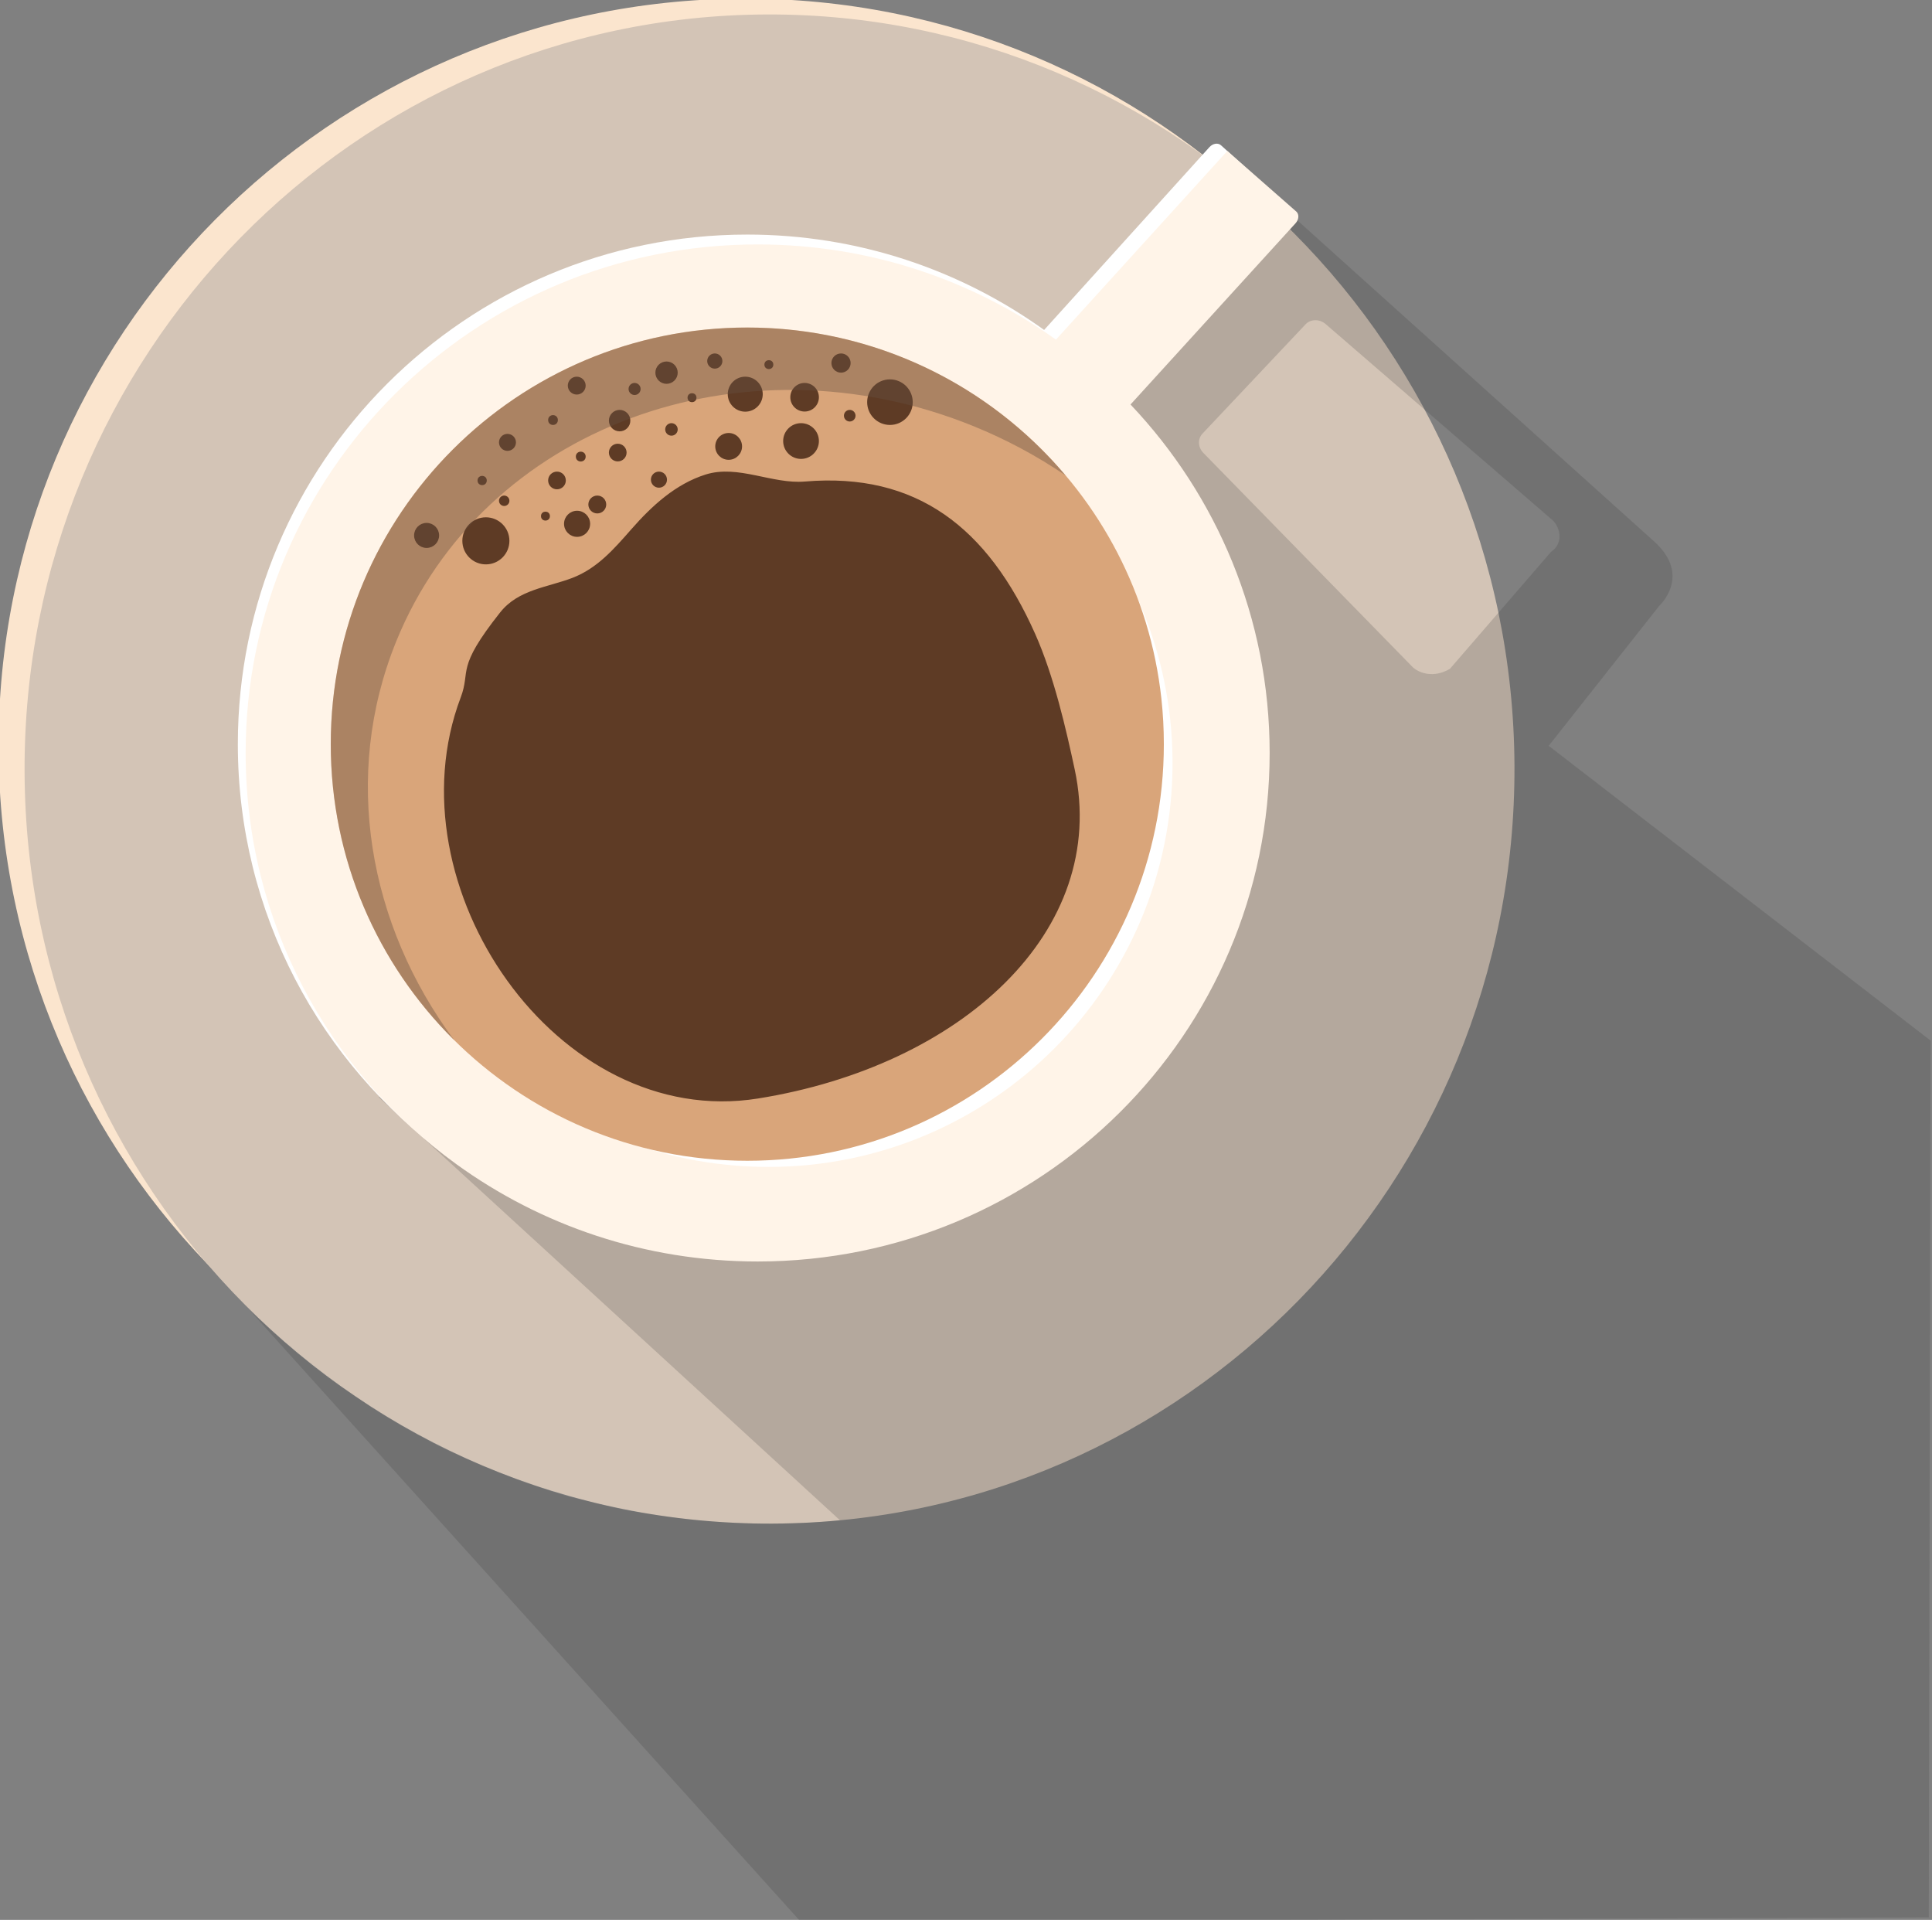 <?xml version="1.0" encoding="utf-8"?>
<!-- Generator: Adobe Illustrator 16.0.0, SVG Export Plug-In . SVG Version: 6.00 Build 0)  -->
<!DOCTYPE svg PUBLIC "-//W3C//DTD SVG 1.1//EN" "http://www.w3.org/Graphics/SVG/1.1/DTD/svg11.dtd">
<svg version="1.1" id="Layer_1" xmlns="http://www.w3.org/2000/svg" xmlns:xlink="http://www.w3.org/1999/xlink" x="0px" y="0px"
	 width="540.492px" height="537px" viewBox="0 0 540.492 537" enable-background="new 0 0 540.492 537" xml:space="preserve">
<rect x="0" y="0" width="540.492" height="537" fill="#808080" stroke="none"/>
<g>
	<path fill="#FBE5CE" d="M417.593,207.697c0.504,115.427-92.66,209.407-208.085,209.911
		c-57.714,0.252-110.065-22.913-148.052-60.568C23.47,319.384-0.151,267.237-0.403,209.523
		C-0.907,94.097,92.256,0.116,207.682-0.388S417.089,92.271,417.593,207.697z"/>
	<path fill="#D3C4B6" d="M423.684,214.192c0.508,116.565-92.385,211.468-207.483,211.971
		c-57.552,0.252-109.756-23.146-147.635-61.174C30.686,326.96,7.128,274.298,6.874,216.016C6.364,99.45,99.258,4.548,214.355,4.046
		C329.454,3.544,423.173,97.629,423.684,214.192z"/>
	<path opacity="0.2" fill="#3A3A3A" d="M433.261,208.61l30.928-39.152c0,0,9.228-8.424-1.419-18.003S359.025,58.107,359.025,58.107
		L105.941,306.901l129.042,118.321c-2.496,0.29-7.377,0.615-9.342,0.7c-2.346,0.102-5.587,0.169-8.578,0.242
		c-2.717,0.066-5.536-0.014-7.938-0.09c-2.68-0.086-5.035-0.208-6.68-0.309c-9.54-0.581-16.447-1.61-22.708-2.597
		c-2.646-0.448-4.223-0.715-5.417-0.974c-2.274-0.492-2.273-0.492-3.734-0.825c-0.654-0.148-4.241-0.936-6.558-1.609
		c-1.562-0.455-4.472-1.031-6.332-1.585c-2.909-0.866-11.164-3.667-11.164-3.667s-3.897-1.429-7.417-2.835
		c-2.156-0.861-4.062-1.673-5.249-2.167c-3.737-1.556-10.756-4.899-11.583-5.336c-0.201-0.105-0.002,0-0.201-0.105
		c-3.46-1.839-6.913-3.68-9.882-5.395c-4.44-2.564-8.03-4.889-10.417-6.5c-4.292-2.898-7.356-4.938-10.417-7.248
		c-2.119-1.601-4.257-3.201-7.009-5.521c-0.178-0.15-1.432-1.146-2.078-1.688c-0.668-0.56-0.731-0.668-1.016-0.906
		c-1.153-0.966-1.924-1.617-2.116-1.788c-1.533-1.359-3.392-2.996-4.774-4.321c-2.472-2.368-4.276-3.948-4.276-3.948L223.534,537h11
		h7h11h8h96l183.061-0.695l0.492-245.256L433.261,208.61z M433.907,154.365l-28.279,32.709c-4.61,2.724-8.649,1.136-10.357-0.413
		l-58.412-59.764c-1.71-1.552-1.923-4.052-0.476-5.59l28.861-30.6c1.447-1.539,4.014-1.527,5.722,0.022l63.404,54.794
		C436.079,147.073,437.851,151.656,433.907,154.365z"/>
	<path fill="#FFFFFF" d="M359.012,56.397l-17.433-15.766c-0.837-0.757-2.283-0.522-3.23,0.525l-46.247,51.135
		c-23.383-16.79-52.054-26.681-83.036-26.681c-78.716,0-142.529,63.813-142.529,142.529c0,47.372,23.111,89.347,58.674,115.264
		c23.53,17.147,52.512,27.266,83.855,27.266c78.716,0,142.529-63.813,142.529-142.529c0-37.799-14.721-72.156-38.733-97.667
		l45.953-50.809C359.761,58.617,359.849,57.154,359.012,56.397z"/>
	<path fill="#FFF4E8" d="M362.65,59.175l-19.302-16.944l-47.941,52.766C271.908,78.24,243.095,68.37,211.958,68.37
		c-79.106,0-143.237,63.683-143.237,142.236c0,47.275,23.226,89.163,58.965,115.029c23.648,17.112,52.774,27.209,84.272,27.209
		c79.105,0,143.236-63.684,143.236-142.238c0-37.721-14.794-72.008-38.925-97.465l46.181-50.705
		C363.401,61.391,363.49,59.93,362.65,59.175z"/>
	<path fill="#FFFFFF" d="M328.025,213.441c0,62.381-50.632,112.952-113.089,112.952c-62.456,0-113.088-50.571-113.088-112.952
		c0-62.382,50.632-112.953,113.088-112.953c58.287,0,106.277,44.046,112.424,100.63
		C327.799,205.166,328.025,209.277,328.025,213.441z"/>
	<path fill="#D9A57A" d="M325.595,208.14c0,64.356-52.173,116.529-116.529,116.529S92.536,272.496,92.536,208.14
		S144.709,91.61,209.065,91.61c60.061,0,109.51,45.44,115.844,103.817C325.362,199.603,325.595,203.844,325.595,208.14z"/>
	<path fill="#5E3B25" stroke="#5E3B25" stroke-width="0.5" stroke-miterlimit="10" d="M300.415,215.276
		c-2.406-11.244-5.792-26.05-11.017-37.802c-13.234-29.77-33.101-45.159-64.192-42.54c-9.268,0.78-18.749-4.797-27.739-1.965
		c-8.293,2.613-14.882,8.645-20.629,15.192c-4.911,5.598-9.619,11.031-16.638,13.718c-6.969,2.666-15.058,3.232-20.067,9.552
		c-12.61,15.907-8.062,15.942-11.018,23.747c-19.894,52.515,26.915,120.791,82.905,111.831
		C268.745,297.932,310.046,260.297,300.415,215.276z"/>
	<path fill="#5E3B25" d="M122.595,232.61"/>
	<circle fill="#5E3B25" stroke="#5E3B25" stroke-width="0.5" stroke-miterlimit="10" cx="135.928" cy="151.276" r="6.333"/>
	<circle fill="#5E3B25" stroke="#5E3B25" stroke-width="0.5" stroke-miterlimit="10" cx="155.819" cy="134.386" r="2.225"/>
	<circle fill="#5E3B25" stroke="#5E3B25" stroke-width="0.5" stroke-miterlimit="10" cx="172.819" cy="126.585" r="2.225"/>
	
		<ellipse fill="#5E3B25" stroke="#5E3B25" stroke-width="0.5" stroke-miterlimit="10" cx="154.707" cy="117.485" rx="1.112" ry="1.125"/>
	<circle fill="#5E3B25" stroke="#5E3B25" stroke-width="0.5" stroke-miterlimit="10" cx="193.595" cy="111.233" r="1"/>
	<circle fill="#5E3B25" stroke="#5E3B25" stroke-width="0.5" stroke-miterlimit="10" cx="177.531" cy="108.797" r="1.437"/>
	<circle fill="#5E3B25" stroke="#5E3B25" stroke-width="0.5" stroke-miterlimit="10" cx="203.845" cy="124.86" r="3.5"/>
	<circle fill="#5E3B25" stroke="#5E3B25" stroke-width="0.5" stroke-miterlimit="10" cx="208.489" cy="110.254" r="4.644"/>
	<circle fill="#5E3B25" stroke="#5E3B25" stroke-width="0.5" stroke-miterlimit="10" cx="187.845" cy="120.11" r="1.5"/>
	<circle fill="#5E3B25" stroke="#5E3B25" stroke-width="0.5" stroke-miterlimit="10" cx="186.47" cy="104.235" r="2.875"/>
	<circle fill="#5E3B25" stroke="#5E3B25" stroke-width="0.5" stroke-miterlimit="10" cx="225.095" cy="111.11" r="3.75"/>
	<circle fill="#5E3B25" stroke="#5E3B25" stroke-width="0.5" stroke-miterlimit="10" cx="161.444" cy="146.511" r="3.4"/>
	<circle fill="#5E3B25" stroke="#5E3B25" stroke-width="0.5" stroke-miterlimit="10" cx="134.887" cy="134.402" r="1.042"/>
	<circle fill="#5E3B25" stroke="#5E3B25" stroke-width="0.5" stroke-miterlimit="10" cx="141.97" cy="123.735" r="2.125"/>
	<circle fill="#5E3B25" stroke="#5E3B25" stroke-width="0.5" stroke-miterlimit="10" cx="173.345" cy="117.648" r="2.75"/>
	<circle fill="#5E3B25" stroke="#5E3B25" stroke-width="0.5" stroke-miterlimit="10" cx="184.345" cy="134.161" r="2"/>
	<circle fill="#5E3B25" stroke="#5E3B25" stroke-width="0.5" stroke-miterlimit="10" cx="199.97" cy="100.985" r="1.875"/>
	<circle fill="#5E3B25" stroke="#5E3B25" stroke-width="0.5" stroke-miterlimit="10" cx="224.095" cy="123.36" r="4.75"/>
	<circle fill="#5E3B25" stroke="#5E3B25" stroke-width="0.5" stroke-miterlimit="10" cx="161.345" cy="107.86" r="2.25"/>
	<circle fill="#5E3B25" stroke="#5E3B25" stroke-width="0.5" stroke-miterlimit="10" cx="248.97" cy="112.485" r="6.125"/>
	<circle fill="#5E3B25" stroke="#5E3B25" stroke-width="0.5" stroke-miterlimit="10" cx="237.72" cy="116.273" r="1.375"/>
	<circle fill="#5E3B25" stroke="#5E3B25" stroke-width="0.5" stroke-miterlimit="10" cx="235.282" cy="101.548" r="2.438"/>
	<circle fill="#5E3B25" stroke="#5E3B25" stroke-width="0.5" stroke-miterlimit="10" cx="215.095" cy="101.985" r="1"/>
	<circle fill="#5E3B25" stroke="#5E3B25" stroke-width="0.5" stroke-miterlimit="10" cx="167.095" cy="141.11" r="2.25"/>
	<circle fill="#5E3B25" stroke="#5E3B25" stroke-width="0.5" stroke-miterlimit="10" cx="162.47" cy="127.71" r="1.125"/>
	<circle fill="#5E3B25" stroke="#5E3B25" stroke-width="0.5" stroke-miterlimit="10" cx="152.595" cy="144.36" r="1"/>
	<circle fill="#5E3B25" stroke="#5E3B25" stroke-width="0.5" stroke-miterlimit="10" cx="141.053" cy="140.069" r="1.208"/>
	<circle fill="#5E3B25" stroke="#5E3B25" stroke-width="0.5" stroke-miterlimit="10" cx="119.345" cy="149.761" r="3.25"/>
	<path fill="#717272" d="M345.095,85.86"/>
	<path fill="#E0FFFF" stroke="#000000" stroke-miterlimit="10" d="M101.907,303.61"/>
	<path opacity="0.4" fill="#685241" d="M110.839,179.419c24.197-59.633,96.48-86.607,161.447-60.244
		c9.275,3.764,17.898,8.414,25.799,13.791c-21.366-25.276-53.294-41.337-88.981-41.35c-64.356-0.024-116.55,52.128-116.573,116.485
		c-0.013,32.404,13.208,61.721,34.548,82.851C103.106,258.715,95.564,217.061,110.839,179.419z"/>
	<path fill="#5D5D5D" d="M57.768,353.287"/>
	<path fill="#5D5D5D" d="M73.438,369.708"/>
</g>
<g>
</g>
<g>
</g>
<g>
</g>
<g>
</g>
<g>
</g>
<g>
</g>
<g>
</g>
<g>
</g>
<g>
</g>
<g>
</g>
<g>
</g>
<g>
</g>
<g>
</g>
<g>
</g>
<g>
</g>
</svg>
